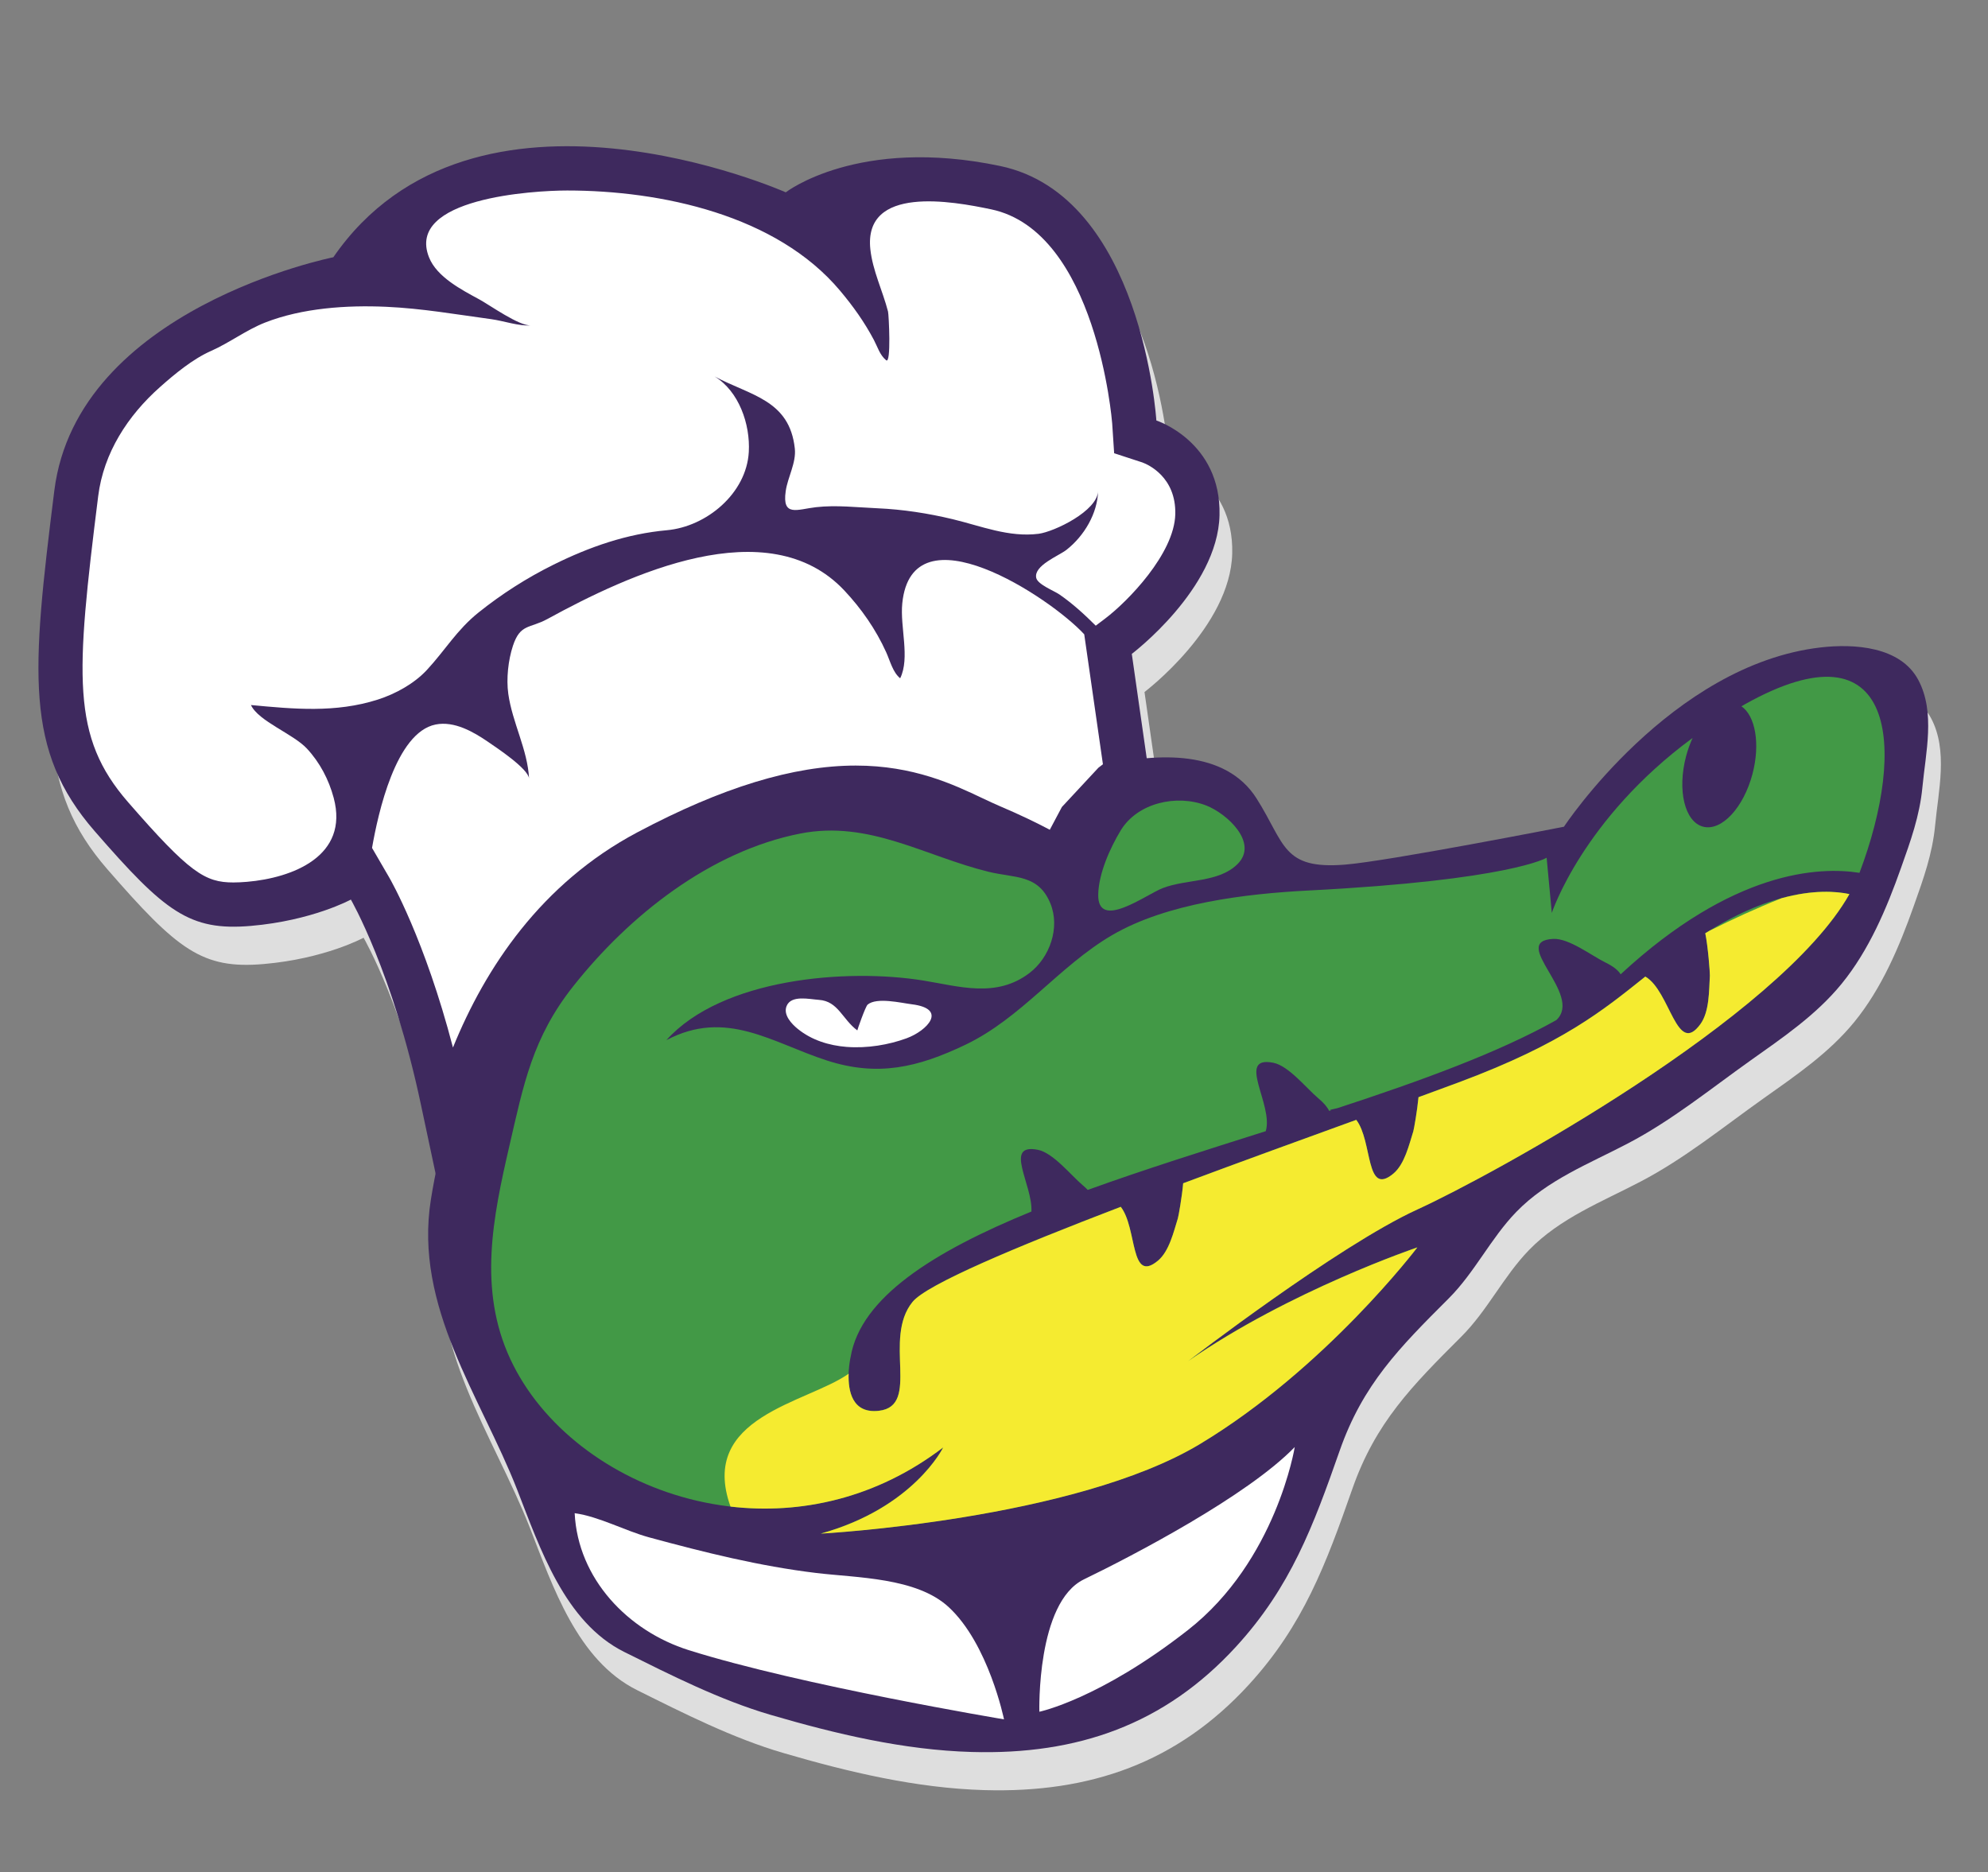 <svg id="Layer_1" xmlns="http://www.w3.org/2000/svg" viewBox="0 0 156.364 147.239"><rect x="0" y="0" width="156.364" height="147.239" fill="#808080" stroke="none"/><style>.st0{fill:#DEDEDE;} .st1{fill:#3E295E;} .st2{fill:#429946;} .st3{fill:#F5EB30;} .st4{fill:#FFFFFF;}</style><path class="st0" d="M151.88 56.476c-1.414-2.65-5.074-2.855-7.667-2.558-11.8 1.356-20.207 14.104-20.207 14.104s-13.83 2.71-17.222 2.98c-4.938.395-4.696-1.64-6.953-5.203-1.845-2.916-5.343-3.45-8.636-3.164l-1.176-8.208s6.764-5.107 6.9-10.904c.14-5.797-4.968-7.454-4.968-7.454s-1.104-17.667-12.284-20.014c-11.18-2.347-16.865 2.07-16.865 2.07S38.26 7.223 27.217 23.233c0 0-20.15 4.002-21.945 18.357S2.924 62.02 8.445 68.368c5.522 6.35 7.453 7.868 12.284 7.454 4.83-.414 7.868-2.07 7.868-2.07s3.313 5.705 5.52 16.172c.464 2.195.837 3.95 1.146 5.39-.135.673-.263 1.347-.37 2.025-1.355 8.44 3.926 15.513 6.782 22.82 1.796 4.595 3.73 10.43 8.435 12.77 3.662 1.823 7.532 3.78 11.466 4.933 5.15 1.51 10.515 2.78 15.854 2.93 8.32.237 15.175-2.154 20.8-8.296 4.277-4.672 6.06-9.466 8.136-15.394 1.82-5.202 4.67-8.08 8.578-11.982 2.052-2.048 3.305-4.728 5.317-6.804 2.45-2.526 5.75-3.797 8.806-5.4 3.436-1.802 6.442-4.252 9.59-6.49 2.555-1.813 5.194-3.6 7.192-6.05 2.16-2.65 3.54-5.915 4.672-9.11.756-2.13 1.47-4.095 1.684-6.355.252-2.7 1.034-5.884-.325-8.434z"/><path class="st1" d="M66.702 61.04c-.728-.047-1.46-.043-2.2.028-17.494 1.684-27.972 16.824-30.61 33.27-1.354 8.44 3.927 15.514 6.783 22.82 1.796 4.596 3.73 10.432 8.435 12.772 3.663 1.822 7.533 3.778 11.467 4.932 5.15 1.51 10.515 2.78 15.854 2.93 8.32.237 15.176-2.154 20.8-8.296 4.278-4.672 6.062-9.466 8.137-15.394 1.82-5.202 4.67-8.08 8.578-11.982 2.052-2.05 3.305-4.73 5.317-6.805 2.448-2.526 5.75-3.797 8.805-5.4 3.436-1.802 6.442-4.252 9.59-6.49 2.555-1.813 5.194-3.6 7.192-6.05 2.16-2.65 3.538-5.915 4.67-9.11.757-2.13 1.47-4.095 1.685-6.355.253-2.7 1.035-5.883-.324-8.434-1.412-2.65-5.072-2.855-7.665-2.558-11.8 1.356-20.207 14.104-20.207 14.104s-13.83 2.71-17.222 2.98c-4.938.395-4.696-1.64-6.953-5.203-2.456-3.88-7.835-3.542-11.767-2.67-3.952.878-6.51 3.43-10.766 2.793-3.228-.484-6.35-1.677-9.598-1.883z"/><path class="st2" d="M122.172 73.844c1.235-.06 3.026 1.33 4.103 1.856.632.31 1.008.62 1.195.928 8.83-8.175 15.614-8.482 18.786-7.98 3.725-9.845 2.934-19.953-9.012-13.257l-.272.16c1.093.748 1.49 2.95.87 5.312-.704 2.673-2.443 4.535-3.888 4.155-1.442-.38-2.042-2.856-1.34-5.53.136-.517.313-1 .515-1.448-8.647 6.36-11.073 13.76-11.073 13.76l-.407-4.34s-2.847 1.763-18.713 2.577c-4.932.253-11.146.986-15.48 3.52-4.174 2.445-7.112 6.507-11.534 8.618-3.736 1.783-6.882 2.527-10.89 1.23-4.296-1.388-7.913-4.085-12.62-1.597 4.373-4.87 14.198-5.665 20.23-4.686 2.81.456 5.72 1.392 8.327-.592 1.598-1.214 2.43-3.564 1.648-5.474-.943-2.306-2.796-1.986-4.848-2.487-5.046-1.236-9.41-4.076-14.828-3.01-7.094 1.398-13.462 6.455-17.86 12.017-3.2 4.043-3.898 7.712-5.005 12.502-1.3 5.628-2.495 11.34.075 16.84 4.882 10.44 21.426 16.54 34.035 6.914 0 0-2.304 4.747-9.627 6.78 0 0 19.935-1.084 29.833-7.052 9.898-5.965 17.087-15.458 17.087-15.458s-10.035 3.39-18.035 8.95c0 0 11.796-9.084 18.035-11.933 5.927-2.705 28.495-15.084 33.983-24.802-1.622-.343-5.134-.505-10.236 2.422-.385.22-.75.44-1.1.657.216 1.044.373 3.113.36 3.333-.066 1.153-.026 2.827-.742 3.812-1.873 2.58-2.362-2.594-4.334-3.738-3.3 2.632-6.462 5.262-14.678 8.322-.96.358-2.027.75-3.16 1.164-.098 1.045-.358 2.52-.412 2.69-.328 1.042-.68 2.583-1.565 3.32-2.22 1.847-1.616-2.536-2.92-4.227-4.236 1.537-8.995 3.263-13.613 4.987-.092 1.048-.363 2.592-.42 2.767-.327 1.042-.68 2.584-1.563 3.32-2.223 1.85-1.615-2.55-2.928-4.235-8.307 3.18-15.25 6.1-16.373 7.474-2.373 2.9.658 8.17-2.637 8.566-3.294.394-2.238-4.217-2.238-4.217.79-4.69 6.513-8.29 14.223-11.447.104-2.127-2.224-5.385.5-4.856 1.213.236 2.617 2.017 3.535 2.788.152.128.278.25.394.368 4.407-1.595 9.216-3.104 14-4.62.635-2.057-2.372-5.958.587-5.382 1.214.235 2.618 2.014 3.537 2.786.442.372.72.702.864 1l.16-.054-.09-.03c.205-.035.4-.093.603-.137 6.503-2.13 12.617-4.35 17.194-6.918 2.163-2.013-3.774-6.21-.238-6.388z"/><path class="st3" d="M145.464 70.32c-1.035-.218-2.842-.36-5.338.324-1.963.78-3.838 1.642-5.676 2.564-.104.063-.22.13-.323.193.217 1.045.374 3.114.362 3.334-.068 1.153-.028 2.827-.744 3.812-1.873 2.58-2.362-2.594-4.334-3.738-3.3 2.632-6.463 5.262-14.68 8.322-.96.358-2.026.75-3.16 1.164-.097 1.045-.357 2.52-.41 2.69-.33 1.042-.682 2.583-1.566 3.32-2.22 1.847-1.616-2.536-2.92-4.227-4.236 1.537-8.995 3.263-13.613 4.987-.092 1.048-.363 2.592-.42 2.767-.327 1.043-.68 2.585-1.563 3.32-2.222 1.852-1.614-2.548-2.927-4.234-8.307 3.18-15.25 6.1-16.373 7.474-2.372 2.9.66 8.17-2.636 8.566-2.132.254-2.44-1.583-2.394-2.915-3.27 2.317-11.832 3.35-9.292 10.45 5.505.64 11.46-.63 16.73-4.653 0 0-2.305 4.747-9.628 6.78 0 0 19.935-1.084 29.833-7.052 9.898-5.965 17.087-15.458 17.087-15.458s-10.035 3.39-18.035 8.95c0 0 11.796-9.084 18.035-11.933 5.927-2.706 28.496-15.084 33.984-24.803z"/><path class="st4" d="M66.603 82.34c-1.413-.11-2.774-.54-3.853-1.415-.472-.382-1.164-1.098-.883-1.796.357-.89 1.784-.542 2.544-.49 1.52.104 1.832 1.52 3.02 2.403-.014-.01.64-1.887.812-2.03.715-.598 2.638-.13 3.47-.026 2.864.353 1.212 2.082-.413 2.677-1.407.513-3.086.8-4.697.676z"/><path class="st2" d="M91.46 69.846c-1.336.514-5.14 3.388-5.08.5.033-1.64.93-3.656 1.774-5.042 1.322-2.166 4.396-2.852 6.715-1.954 1.625.63 4.155 2.936 2.467 4.61-1.485 1.475-3.997 1.163-5.877 1.886z"/><path class="st4" d="M45.2 119.012c.256 5.162 4.188 9.264 8.967 10.77 8.833 2.783 24.802 5.444 24.802 5.444s-1.21-5.93-4.357-8.833c-2.522-2.33-7.22-2.294-10.41-2.678-4.458-.537-8.8-1.62-13.14-2.8-1.92-.523-3.93-1.637-5.863-1.903zM81.75 134.63s-.24-8.6 3.51-10.416c3.752-1.815 12.827-6.533 16.577-10.405 0 0-1.444 8.953-8.405 14.397-6.96 5.445-11.68 6.422-11.68 6.422z"/><path class="st1" d="M90.48 61.636L89.02 51.428s6.764-5.107 6.9-10.904c.14-5.797-4.968-7.454-4.968-7.454s-1.104-17.667-12.284-20.014c-11.18-2.347-16.865 2.07-16.865 2.07S37.26 4.223 26.217 20.233c0 0-20.15 4.002-21.945 18.357S1.924 59.02 7.445 65.368c5.522 6.35 7.453 7.868 12.284 7.454 4.83-.414 7.868-2.07 7.868-2.07s3.313 5.705 5.52 16.172C35.325 97.39 35.6 98.358 35.6 98.358s.553-21.532 16.15-29.814c15.597-8.282 20.98-3.865 25.534-1.933 4.555 1.934 6.625 3.53 6.625 3.53l2.468-4.633 2.362-2.54 1.74-1.33z"/><path class="st4" d="M43.055 48.685c-1.395.763-2.134.356-2.712 2.11-.37 1.123-.53 2.59-.365 3.768.318 2.28 1.528 4.4 1.635 6.684-.036-.783-2.608-2.474-3.205-2.886-1.158-.797-2.676-1.674-4.146-1.378-3.14.633-4.528 7.005-5 9.705l1.345 2.315c.13.22 2.812 4.902 5.02 13.385 2.544-6.263 6.93-12.904 14.493-16.92 6.66-3.537 12.283-5.256 17.186-5.256 4.55 0 7.685 1.485 9.975 2.57.472.222.924.437 1.367.625 1.566.665 2.87 1.296 3.922 1.854l.952-1.792 2.873-3.088.354-.27-1.47-10.222c-2.667-2.9-13.55-10.08-14.312-2.432-.186 1.865.625 4.276-.165 5.89-.583-.473-.783-1.346-1.105-2.058-.81-1.787-1.934-3.403-3.28-4.84-6.006-6.4-17.004-1.245-23.363 2.237z"/><path class="st4" d="M89.877 36.38l-2.245-.733-.155-2.354c-.01-.15-1.22-15.087-9.524-16.83-3.044-.64-10.046-1.916-9.496 3.15.183 1.68.97 3.264 1.39 4.89.062.242.26 4.162-.148 3.83-.497-.404-.67-1.038-.967-1.602-.75-1.415-1.63-2.646-2.664-3.876-4.993-5.943-14.063-7.872-21.455-7.872-2.623 0-12.726.587-10.867 5.26.616 1.552 2.585 2.56 3.956 3.306.82.446 3.144 2.112 4.068 2.044-.972.07-2.138-.355-3.13-.49-2.767-.375-5.446-.847-8.257-.973-3.1-.14-6.603.092-9.53 1.238-1.472.576-2.798 1.59-4.252 2.233-1.44.636-2.852 1.807-4.02 2.844-2.53 2.246-4.433 5.17-4.858 8.578-1.775 14.19-2.123 18.923 2.346 24.062 4.85 5.576 6.06 6.32 8.294 6.32.32 0 .67-.017 1.067-.05 3.542-.305 8.053-1.998 6.815-6.61-.384-1.43-1.085-2.77-2.1-3.864-1.082-1.166-3.813-2.152-4.407-3.43 3.335.31 6.645.636 9.972-.427 1.408-.45 2.868-1.26 3.858-2.323 1.45-1.56 2.352-3.152 4.074-4.53 1.82-1.458 3.795-2.718 5.883-3.754 2.87-1.423 5.793-2.432 8.927-2.715 3.12-.28 6.26-2.895 6.444-6.15.125-2.188-.778-4.78-2.688-5.944 2.808 1.504 5.895 1.83 6.308 5.672.12 1.117-.56 2.253-.716 3.343-.3 2.072.926 1.43 2.384 1.267 1.6-.18 3.226.015 4.827.085 1.992.087 3.988.395 5.933.862 2.22.534 4.412 1.443 6.747 1.145 1.214-.156 4.643-1.79 4.678-3.378-.04 1.768-1.085 3.543-2.492 4.645-.595.466-2.57 1.22-2.376 2.193.106.525 1.412 1.026 1.823 1.31 1.027.707 1.98 1.577 2.86 2.457l.737-.557c1.77-1.336 5.445-5.1 5.52-8.21.07-2.946-2.17-3.913-2.563-4.06z"/></svg>